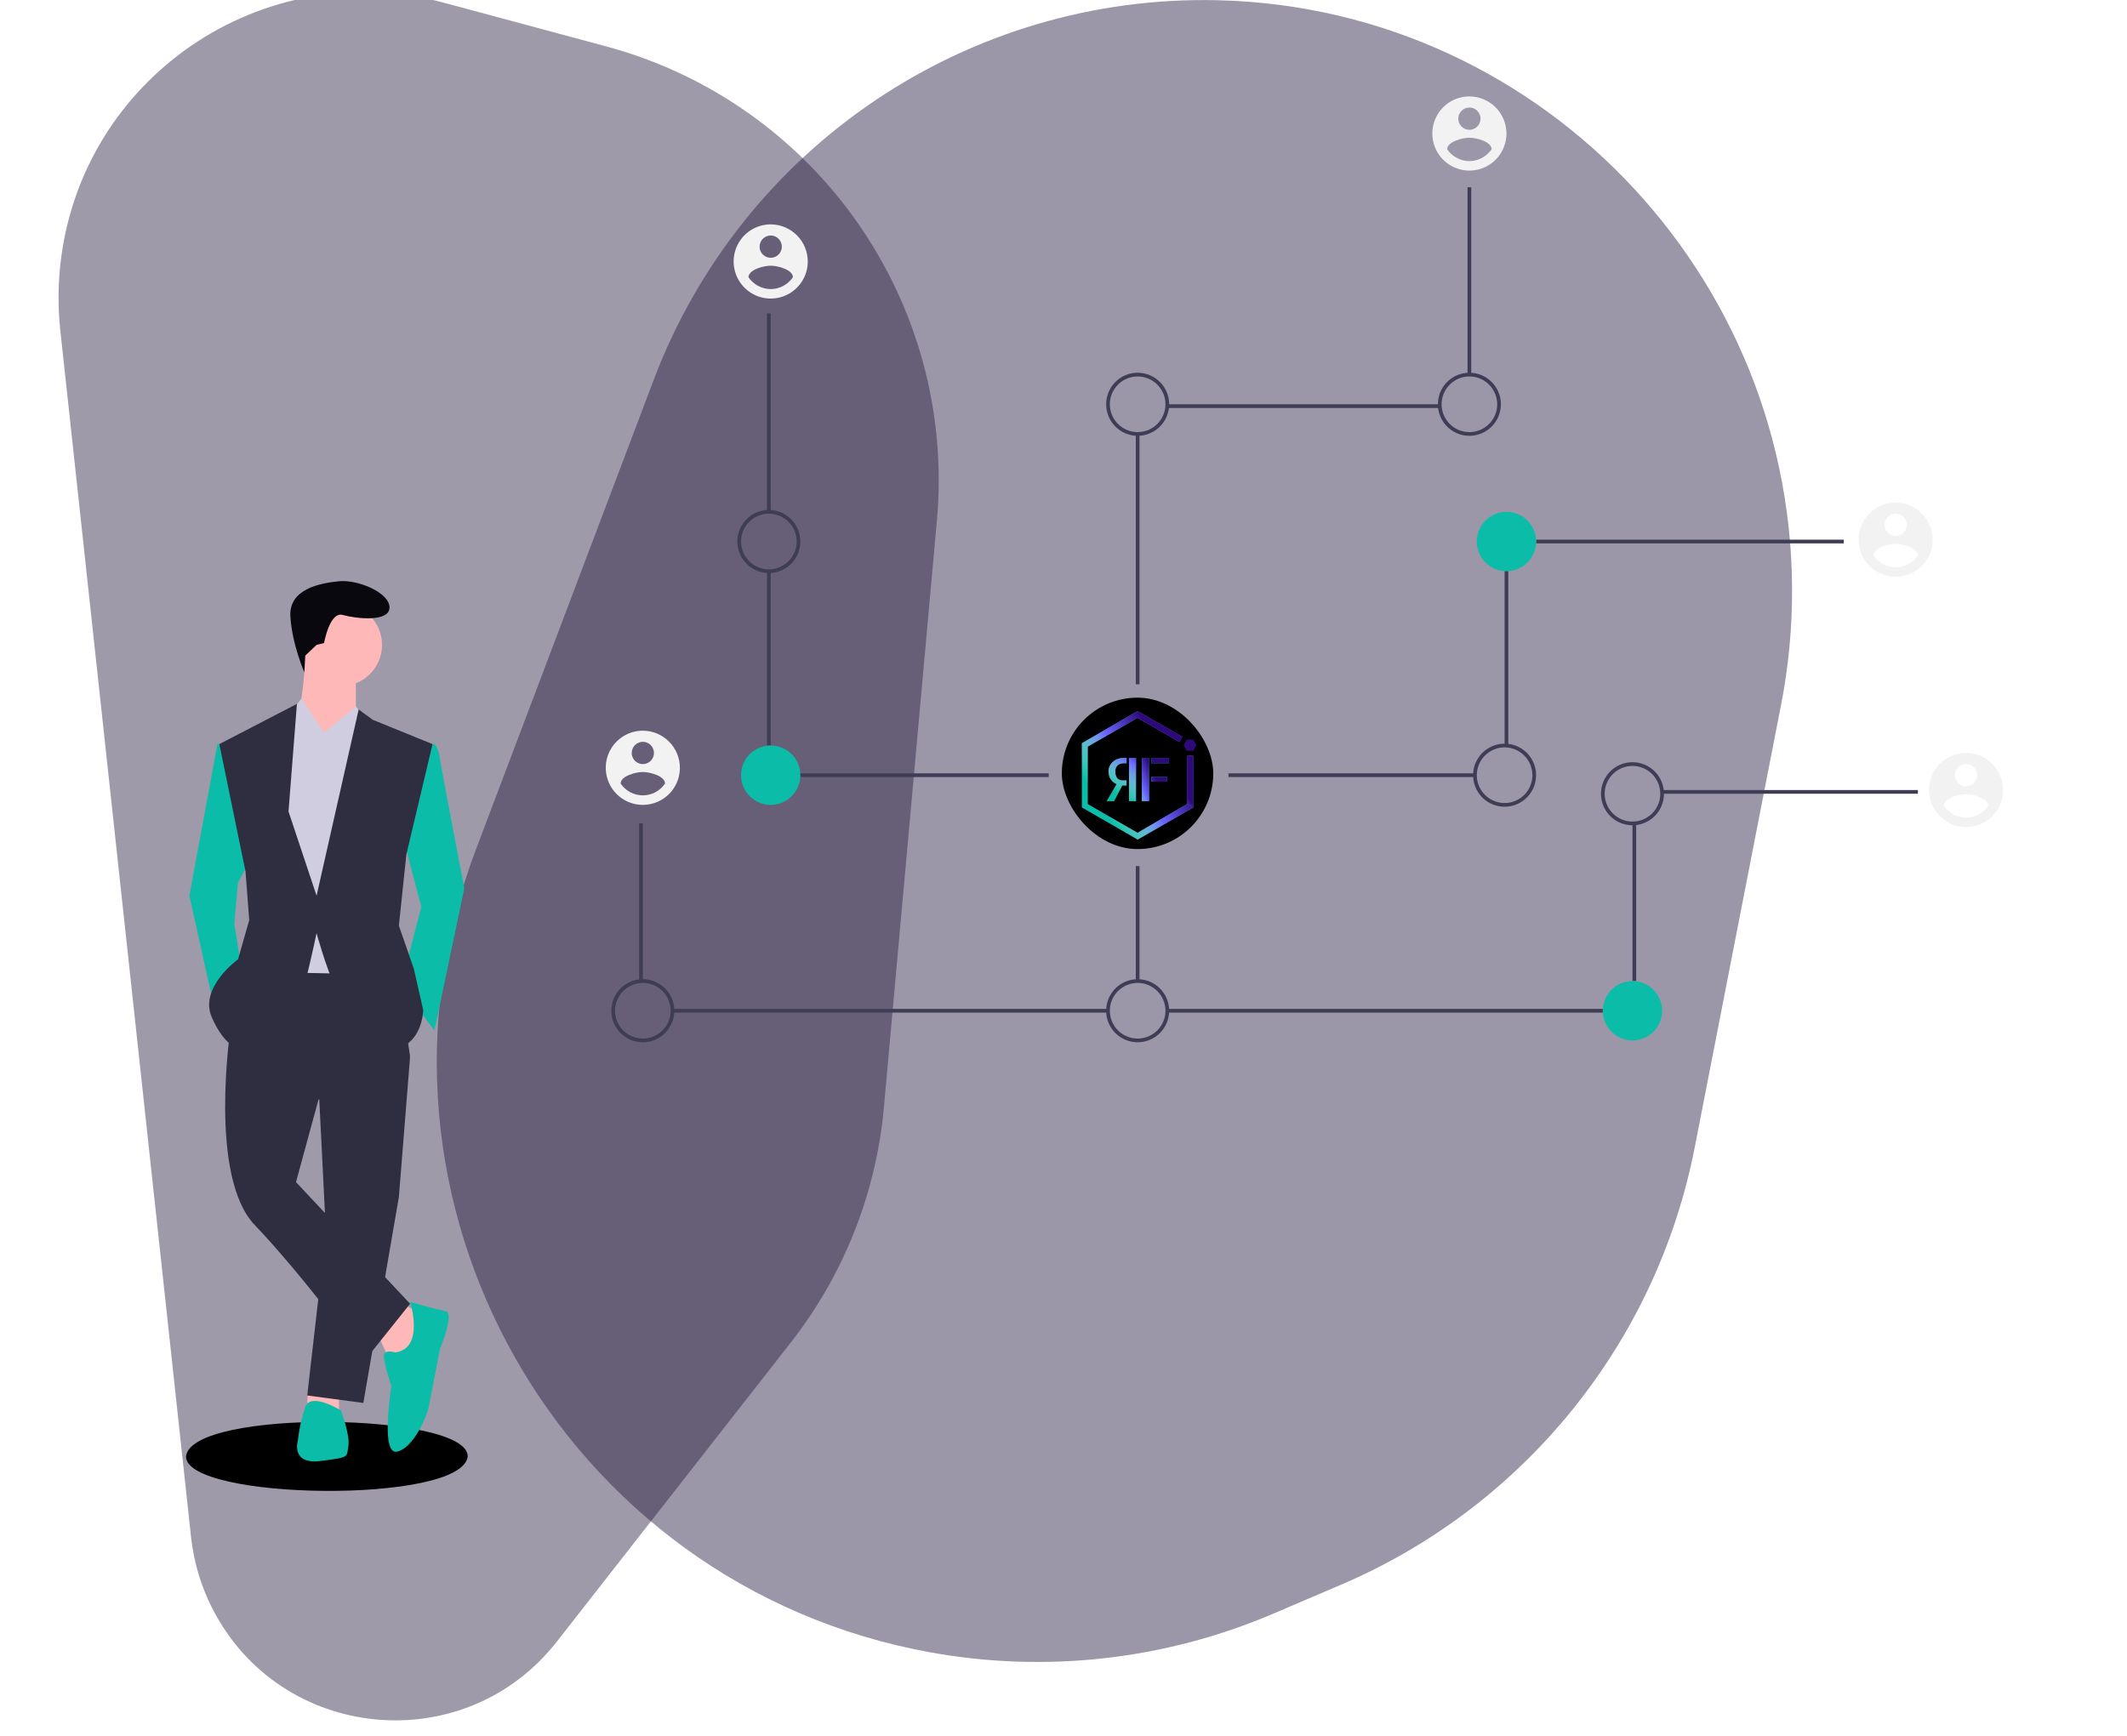 <svg width="637" height="520" viewBox="0 0 637 520" fill="none" xmlns="http://www.w3.org/2000/svg">
<g clip-path="url(#clip0)">
<path d="M195.75 113.853C222.23 43.877 290.017 -1.744 364.814 0.071C463.577 2.468 541.026 86.513 536.506 185.202C536.109 193.869 535.073 202.563 533.411 211.08L507.55 343.668C496.131 402.214 456.45 451.301 401.598 474.736L381.289 483.412C348.941 497.232 313.25 501.258 278.636 494.991C168.074 474.972 102.767 359.566 142.534 254.478L195.75 113.853Z" fill="#1D1039" fill-opacity="0.44"/>
<path d="M18.067 99.014C17.358 92.465 17.358 85.858 18.067 79.308C24.114 23.458 78.587 -13.811 132.833 0.788L181.48 13.88C244.654 30.882 286.462 90.837 280.579 155.993L264.711 331.737C262.393 357.403 252.716 381.854 236.842 402.155L166.784 491.749C139.062 527.2 83.898 521.837 63.525 481.709C60.159 475.077 58.023 467.89 57.222 460.496L18.067 99.014Z" fill="#251A3C" fill-opacity="0.44"/>
<g clip-path="url(#clip1)">
<path d="M230.814 93.883H229.704V153.331H230.814V93.883Z" fill="#3F3D56"/>
<path d="M230.814 171.027H229.704V223.335H230.814V171.027Z" fill="#3F3D56"/>
<path d="M314.068 231.668H228.039V232.78H314.068V231.668Z" fill="#3F3D56"/>
<path d="M192.517 246.669H191.407V293.894H192.517V246.669Z" fill="#3F3D56"/>
<path d="M331.828 302.228H201.397V303.339H331.828V302.228Z" fill="#3F3D56"/>
<path d="M440.613 56.103H439.503V112.218H440.613V56.103Z" fill="#3F3D56"/>
<path d="M431.178 121.107H349.57V122.218H431.178V121.107Z" fill="#3F3D56"/>
<path d="M341.264 129.996H340.154V205H341.264V129.996Z" fill="#3F3D56"/>
<path d="M230.259 171.665C228.393 171.665 226.569 171.111 225.017 170.073C223.465 169.036 222.256 167.56 221.542 165.835C220.828 164.109 220.641 162.21 221.005 160.378C221.369 158.545 222.268 156.863 223.587 155.542C224.907 154.221 226.588 153.321 228.418 152.957C230.248 152.592 232.146 152.779 233.87 153.494C235.594 154.209 237.067 155.42 238.104 156.973C239.141 158.526 239.694 160.352 239.694 162.22C239.692 164.724 238.697 167.125 236.928 168.896C235.159 170.666 232.761 171.662 230.259 171.665ZM230.259 153.886C228.612 153.886 227.003 154.375 225.634 155.291C224.264 156.207 223.197 157.508 222.567 159.031C221.937 160.554 221.772 162.229 222.094 163.846C222.415 165.463 223.208 166.948 224.372 168.113C225.536 169.279 227.02 170.072 228.635 170.394C230.25 170.715 231.924 170.55 233.445 169.92C234.966 169.289 236.266 168.221 237.181 166.85C238.096 165.48 238.584 163.868 238.584 162.22C238.582 160.011 237.704 157.892 236.143 156.33C234.582 154.768 232.466 153.889 230.259 153.886Z" fill="#3F3D56"/>
<path d="M192.517 312.228C190.651 312.228 188.827 311.674 187.275 310.637C185.724 309.599 184.514 308.124 183.8 306.398C183.086 304.672 182.899 302.773 183.263 300.941C183.627 299.109 184.526 297.426 185.845 296.105C187.165 294.784 188.846 293.884 190.676 293.52C192.507 293.155 194.404 293.342 196.128 294.057C197.852 294.772 199.326 295.983 200.362 297.536C201.399 299.089 201.953 300.915 201.953 302.783C201.95 305.287 200.955 307.688 199.186 309.459C197.417 311.23 195.019 312.226 192.517 312.228ZM192.517 294.45C190.871 294.45 189.261 294.938 187.892 295.854C186.523 296.77 185.456 298.071 184.826 299.594C184.195 301.117 184.031 302.793 184.352 304.409C184.673 306.026 185.466 307.511 186.63 308.676C187.795 309.842 189.278 310.635 190.893 310.957C192.508 311.279 194.182 311.114 195.703 310.483C197.224 309.852 198.525 308.784 199.44 307.413C200.354 306.043 200.843 304.432 200.843 302.783C200.84 300.574 199.962 298.456 198.401 296.893C196.841 295.331 194.724 294.452 192.517 294.45Z" fill="#3F3D56"/>
<path d="M230.814 241.113C235.718 241.113 239.694 237.134 239.694 232.224C239.694 227.315 235.718 223.335 230.814 223.335C225.909 223.335 221.933 227.315 221.933 232.224C221.933 237.134 225.909 241.113 230.814 241.113Z" fill="#0BBDA8"/>
<path d="M552.173 161.665H460.039V162.776H552.173V161.665Z" fill="#3F3D56"/>
<path d="M451.714 171.027H450.604V223.335H451.714V171.027Z" fill="#3F3D56"/>
<path d="M441.723 231.668H367.905V232.78H441.723V231.668Z" fill="#3F3D56"/>
<path d="M574.374 236.669H497.781V237.78H574.374V236.669Z" fill="#3F3D56"/>
<path d="M490.01 246.669H488.9V293.894H490.01V246.669Z" fill="#3F3D56"/>
<path d="M480.02 302.228H349.589V303.339H480.02V302.228Z" fill="#3F3D56"/>
<path d="M341.264 259.448H340.154V293.894H341.264V259.448Z" fill="#3F3D56"/>
<path d="M451.159 171.11C456.063 171.11 460.039 167.13 460.039 162.22C460.039 157.311 456.063 153.331 451.159 153.331C446.254 153.331 442.278 157.311 442.278 162.22C442.278 167.13 446.254 171.11 451.159 171.11Z" fill="#0BBDA8"/>
<path d="M440.058 130.552C438.192 130.552 436.368 129.998 434.816 128.96C433.265 127.922 432.055 126.447 431.341 124.721C430.627 122.996 430.44 121.096 430.804 119.264C431.168 117.432 432.067 115.749 433.386 114.428C434.706 113.107 436.387 112.208 438.217 111.843C440.048 111.479 441.945 111.666 443.669 112.381C445.393 113.096 446.867 114.306 447.904 115.86C448.94 117.413 449.494 119.239 449.494 121.107C449.491 123.611 448.496 126.012 446.727 127.782C444.958 129.553 442.56 130.549 440.058 130.552ZM440.058 112.773C438.412 112.773 436.802 113.262 435.433 114.178C434.064 115.093 432.997 116.395 432.367 117.918C431.736 119.441 431.572 121.116 431.893 122.733C432.214 124.349 433.007 125.834 434.171 127C435.336 128.165 436.819 128.959 438.434 129.281C440.049 129.602 441.723 129.437 443.244 128.806C444.765 128.176 446.066 127.107 446.981 125.737C447.895 124.366 448.384 122.755 448.384 121.107C448.381 118.897 447.503 116.779 445.942 115.217C444.382 113.654 442.265 112.776 440.058 112.773Z" fill="#3F3D56"/>
<path d="M340.709 130.552C338.843 130.552 337.018 129.998 335.467 128.96C333.915 127.922 332.706 126.447 331.992 124.721C331.278 122.996 331.091 121.096 331.455 119.264C331.819 117.432 332.717 115.749 334.037 114.428C335.357 113.107 337.038 112.208 338.868 111.843C340.698 111.479 342.596 111.666 344.32 112.381C346.044 113.096 347.517 114.306 348.554 115.86C349.591 117.413 350.144 119.239 350.144 121.107C350.141 123.611 349.147 126.012 347.378 127.782C345.609 129.553 343.21 130.549 340.709 130.552ZM340.709 112.773C339.062 112.773 337.453 113.262 336.084 114.178C334.714 115.093 333.647 116.395 333.017 117.918C332.387 119.441 332.222 121.116 332.543 122.733C332.865 124.349 333.658 125.834 334.822 127C335.986 128.165 337.47 128.959 339.085 129.281C340.7 129.602 342.374 129.437 343.895 128.806C345.416 128.176 346.716 127.107 347.631 125.737C348.546 124.366 349.034 122.755 349.034 121.107C349.032 118.897 348.154 116.779 346.593 115.217C345.032 113.654 342.916 112.776 340.709 112.773Z" fill="#3F3D56"/>
<path d="M488.901 247.225C487.034 247.225 485.21 246.671 483.658 245.633C482.107 244.595 480.897 243.12 480.183 241.394C479.469 239.669 479.282 237.769 479.646 235.937C480.01 234.105 480.909 232.422 482.229 231.101C483.548 229.78 485.229 228.881 487.06 228.516C488.89 228.152 490.787 228.339 492.511 229.054C494.235 229.769 495.709 230.979 496.746 232.533C497.783 234.086 498.336 235.912 498.336 237.78C498.333 240.284 497.338 242.685 495.569 244.455C493.8 246.226 491.402 247.222 488.901 247.225ZM488.901 229.446C487.254 229.446 485.644 229.935 484.275 230.851C482.906 231.766 481.839 233.068 481.209 234.591C480.579 236.114 480.414 237.789 480.735 239.406C481.056 241.022 481.849 242.507 483.014 243.673C484.178 244.838 485.661 245.632 487.276 245.954C488.891 246.275 490.565 246.11 492.087 245.479C493.608 244.849 494.908 243.78 495.823 242.41C496.738 241.039 497.226 239.428 497.226 237.78C497.223 235.57 496.346 233.452 494.785 231.89C493.224 230.327 491.108 229.449 488.901 229.446Z" fill="#3F3D56"/>
<path d="M488.9 311.673C493.805 311.673 497.781 307.693 497.781 302.783C497.781 297.874 493.805 293.894 488.9 293.894C483.996 293.894 480.02 297.874 480.02 302.783C480.02 307.693 483.996 311.673 488.9 311.673Z" fill="#0BBDA8"/>
<path d="M340.709 312.228C338.843 312.228 337.018 311.674 335.467 310.637C333.915 309.599 332.706 308.124 331.992 306.398C331.278 304.672 331.091 302.773 331.455 300.941C331.819 299.109 332.717 297.426 334.037 296.105C335.357 294.784 337.038 293.884 338.868 293.52C340.698 293.155 342.596 293.342 344.32 294.057C346.044 294.772 347.517 295.983 348.554 297.536C349.591 299.089 350.144 300.915 350.144 302.783C350.141 305.287 349.147 307.688 347.378 309.459C345.609 311.23 343.21 312.226 340.709 312.228ZM340.709 294.45C339.062 294.45 337.453 294.938 336.084 295.854C334.714 296.77 333.647 298.071 333.017 299.594C332.387 301.117 332.222 302.793 332.543 304.409C332.865 306.026 333.658 307.511 334.822 308.676C335.986 309.842 337.47 310.635 339.085 310.957C340.7 311.279 342.374 311.114 343.895 310.483C345.416 309.852 346.716 308.784 347.631 307.413C348.546 306.043 349.034 304.432 349.034 302.783C349.032 300.574 348.154 298.456 346.593 296.893C345.032 295.331 342.916 294.452 340.709 294.45Z" fill="#3F3D56"/>
<path d="M450.604 241.669C448.737 241.669 446.913 241.115 445.362 240.077C443.81 239.039 442.601 237.564 441.886 235.838C441.172 234.113 440.985 232.214 441.35 230.381C441.714 228.549 442.612 226.866 443.932 225.545C445.251 224.225 446.933 223.325 448.763 222.961C450.593 222.596 452.49 222.783 454.214 223.498C455.939 224.213 457.412 225.423 458.449 226.977C459.486 228.53 460.039 230.356 460.039 232.224C460.036 234.728 459.041 237.129 457.272 238.9C455.504 240.67 453.105 241.666 450.604 241.669ZM450.604 223.89C448.957 223.89 447.347 224.379 445.978 225.295C444.609 226.21 443.542 227.512 442.912 229.035C442.282 230.558 442.117 232.233 442.438 233.85C442.759 235.466 443.552 236.951 444.717 238.117C445.881 239.282 447.364 240.076 448.979 240.398C450.594 240.719 452.268 240.554 453.79 239.923C455.311 239.293 456.611 238.225 457.526 236.854C458.441 235.484 458.929 233.872 458.929 232.224C458.927 230.015 458.049 227.896 456.488 226.334C454.927 224.772 452.811 223.893 450.604 223.89Z" fill="#3F3D56"/>
<path d="M192.517 218.89C190.322 218.89 188.175 219.542 186.35 220.763C184.524 221.984 183.102 223.719 182.261 225.749C181.421 227.78 181.201 230.014 181.63 232.17C182.058 234.325 183.115 236.305 184.668 237.859C186.22 239.413 188.198 240.471 190.351 240.9C192.505 241.329 194.737 241.109 196.765 240.268C198.793 239.427 200.527 238.002 201.747 236.175C202.966 234.348 203.618 232.199 203.618 230.002C203.609 227.057 202.437 224.236 200.357 222.154C198.277 220.072 195.458 218.899 192.517 218.89ZM192.517 222.224C193.176 222.224 193.82 222.419 194.367 222.785C194.915 223.152 195.342 223.672 195.594 224.281C195.846 224.89 195.912 225.561 195.783 226.207C195.655 226.854 195.338 227.448 194.872 227.914C194.406 228.38 193.813 228.698 193.167 228.827C192.521 228.955 191.851 228.889 191.243 228.637C190.634 228.385 190.114 227.957 189.748 227.409C189.382 226.861 189.187 226.216 189.187 225.557C189.19 224.674 189.542 223.828 190.165 223.203C190.789 222.579 191.635 222.226 192.517 222.224ZM192.517 238.271C191.201 238.265 189.907 237.938 188.747 237.318C187.586 236.698 186.594 235.804 185.857 234.714C185.91 232.491 190.297 231.268 192.517 231.268C194.737 231.268 199.124 232.491 199.177 234.714C198.439 235.803 197.447 236.697 196.287 237.317C195.126 237.937 193.832 238.264 192.517 238.271Z" fill="#F2F2F2"/>
<path d="M230.814 67.215C228.618 67.215 226.472 67.867 224.647 69.088C222.821 70.309 221.398 72.044 220.558 74.075C219.718 76.105 219.498 78.339 219.926 80.495C220.355 82.65 221.412 84.63 222.964 86.184C224.517 87.738 226.495 88.796 228.648 89.225C230.801 89.654 233.033 89.434 235.062 88.593C237.09 87.752 238.824 86.328 240.043 84.5C241.263 82.673 241.914 80.525 241.914 78.327C241.905 75.383 240.733 72.561 238.653 70.479C236.573 68.397 233.755 67.224 230.814 67.215ZM230.814 70.549C231.472 70.549 232.116 70.744 232.664 71.111C233.211 71.477 233.638 71.998 233.89 72.607C234.142 73.216 234.208 73.886 234.08 74.533C233.951 75.179 233.634 75.773 233.168 76.24C232.703 76.706 232.109 77.023 231.463 77.152C230.817 77.28 230.148 77.214 229.539 76.962C228.931 76.71 228.411 76.282 228.045 75.734C227.679 75.186 227.483 74.542 227.483 73.882C227.486 72.999 227.838 72.153 228.462 71.528C229.086 70.904 229.931 70.552 230.814 70.549ZM230.814 86.597C229.498 86.591 228.204 86.263 227.043 85.644C225.883 85.023 224.891 84.129 224.153 83.039C224.207 80.817 228.594 79.593 230.814 79.593C233.034 79.593 237.421 80.817 237.474 83.039C236.736 84.129 235.744 85.022 234.583 85.642C233.423 86.262 232.129 86.59 230.814 86.597Z" fill="#F2F2F2"/>
<path d="M440.058 28.88C437.863 28.88 435.716 29.532 433.891 30.753C432.065 31.974 430.643 33.709 429.803 35.739C428.962 37.77 428.743 40.004 429.171 42.159C429.599 44.315 430.656 46.295 432.209 47.849C433.761 49.403 435.739 50.461 437.892 50.89C440.046 51.319 442.278 51.099 444.306 50.258C446.334 49.416 448.068 47.992 449.288 46.165C450.507 44.338 451.159 42.189 451.159 39.992C451.15 37.047 449.978 34.226 447.898 32.144C445.818 30.062 442.999 28.889 440.058 28.88ZM440.058 32.213C440.717 32.213 441.361 32.409 441.908 32.775C442.456 33.142 442.883 33.662 443.135 34.271C443.387 34.88 443.453 35.551 443.324 36.197C443.196 36.844 442.879 37.438 442.413 37.904C441.947 38.37 441.354 38.688 440.708 38.816C440.062 38.945 439.392 38.879 438.784 38.627C438.175 38.374 437.655 37.947 437.289 37.399C436.923 36.851 436.728 36.206 436.728 35.547C436.731 34.664 437.083 33.818 437.706 33.193C438.33 32.569 439.176 32.216 440.058 32.213ZM440.058 48.261C438.743 48.255 437.448 47.928 436.288 47.308C435.127 46.688 434.135 45.794 433.398 44.703C433.451 42.481 437.838 41.258 440.058 41.258C442.278 41.258 446.665 42.481 446.718 44.703C445.98 45.793 444.988 46.687 443.828 47.306C442.667 47.926 441.373 48.254 440.058 48.261Z" fill="#F2F2F2"/>
<path d="M567.714 150.553C565.518 150.553 563.372 151.205 561.547 152.426C559.721 153.647 558.298 155.382 557.458 157.413C556.618 159.443 556.398 161.677 556.827 163.833C557.255 165.988 558.312 167.968 559.865 169.522C561.417 171.076 563.395 172.134 565.548 172.563C567.701 172.992 569.933 172.772 571.962 171.931C573.99 171.09 575.724 169.665 576.944 167.838C578.163 166.011 578.814 163.862 578.814 161.665C578.806 158.72 577.633 155.899 575.554 153.817C573.474 151.735 570.655 150.562 567.714 150.553ZM567.714 153.887C568.372 153.887 569.016 154.082 569.564 154.448C570.112 154.815 570.538 155.335 570.79 155.944C571.042 156.554 571.108 157.224 570.98 157.87C570.851 158.517 570.534 159.111 570.069 159.577C569.603 160.043 569.009 160.361 568.363 160.49C567.717 160.618 567.048 160.552 566.439 160.3C565.831 160.048 565.311 159.62 564.945 159.072C564.579 158.524 564.384 157.879 564.384 157.22C564.387 156.337 564.738 155.491 565.362 154.866C565.986 154.242 566.831 153.89 567.714 153.887ZM567.714 169.934C566.398 169.928 565.104 169.601 563.943 168.981C562.783 168.361 561.791 167.467 561.053 166.377C561.107 164.154 565.494 162.931 567.714 162.931C569.934 162.931 574.321 164.154 574.374 166.377C573.636 167.466 572.644 168.36 571.483 168.98C570.323 169.6 569.029 169.927 567.714 169.934Z" fill="#F2F2F2"/>
<path d="M588.805 225.557C586.609 225.557 584.463 226.209 582.638 227.43C580.812 228.651 579.389 230.386 578.549 232.417C577.709 234.447 577.489 236.681 577.918 238.837C578.346 240.992 579.403 242.972 580.956 244.526C582.508 246.08 584.486 247.138 586.639 247.567C588.793 247.996 591.024 247.776 593.053 246.935C595.081 246.094 596.815 244.67 598.035 242.842C599.254 241.015 599.905 238.867 599.905 236.669C599.897 233.724 598.724 230.903 596.645 228.821C594.565 226.739 591.746 225.566 588.805 225.557ZM588.805 228.891C589.463 228.891 590.107 229.086 590.655 229.452C591.203 229.819 591.629 230.339 591.881 230.948C592.134 231.558 592.199 232.228 592.071 232.874C591.942 233.521 591.625 234.115 591.16 234.581C590.694 235.048 590.101 235.365 589.455 235.494C588.809 235.622 588.139 235.556 587.53 235.304C586.922 235.052 586.402 234.624 586.036 234.076C585.67 233.528 585.475 232.883 585.475 232.224C585.478 231.341 585.829 230.495 586.453 229.87C587.077 229.246 587.923 228.894 588.805 228.891ZM588.805 244.939C587.489 244.933 586.195 244.605 585.034 243.985C583.874 243.365 582.882 242.471 582.145 241.381C582.198 239.158 586.585 237.935 588.805 237.935C591.025 237.935 595.412 239.158 595.465 241.381C594.727 242.47 593.735 243.364 592.574 243.984C591.414 244.604 590.12 244.931 588.805 244.939Z" fill="#F2F2F2"/>
<rect x="318" y="209" width="45.35" height="45.35" rx="22.675" fill="black"/>
<path d="M358.318 223.244L357.355 221.576H355.429L354.466 223.244L355.429 224.911H357.355L358.318 223.244Z" fill="#2D097B"/>
<path d="M341.976 227.045H344.12V240H341.976V227.045ZM349.534 234.164H344.841V232.723H349.534V234.164ZM350.079 227.045V228.645H344.841V227.045H350.079Z" fill="#0BBDA8"/>
<path d="M341.976 227.045H344.12V240H341.976V227.045ZM349.534 234.164H344.841V232.723H349.534V234.164ZM350.079 227.045V228.645H344.841V227.045H350.079Z" fill="url(#paint0_linear)"/>
<path d="M340.219 227.045H338.109V240H340.219V227.045ZM331.43 240H333.662L336.105 235.307C336.141 235.307 336.182 235.312 336.229 235.324C336.264 235.324 336.322 235.324 336.404 235.324C336.486 235.324 336.609 235.324 336.773 235.324C336.926 235.324 337.131 235.324 337.389 235.324V233.777H336.193C335.936 233.777 335.678 233.736 335.42 233.654C335.162 233.561 334.928 233.414 334.717 233.215C334.506 233.016 334.336 232.74 334.207 232.389C334.078 232.025 334.014 231.58 334.014 231.053C334.014 230.842 334.043 230.602 334.102 230.332C334.16 230.051 334.283 229.787 334.471 229.541C334.646 229.283 334.898 229.072 335.227 228.908C335.555 228.732 335.988 228.645 336.527 228.645H337.389V227.045H336.492C335.941 227.045 335.396 227.133 334.857 227.309C334.318 227.484 333.838 227.748 333.416 228.1C332.982 228.451 332.637 228.879 332.379 229.383C332.109 229.875 331.975 230.432 331.975 231.053C331.975 231.99 332.191 232.787 332.625 233.443C333.059 234.1 333.645 234.586 334.383 234.902L331.43 240Z" fill="#0BBDA8"/>
<path d="M340.219 227.045H338.109V240H340.219V227.045ZM331.43 240H333.662L336.105 235.307C336.141 235.307 336.182 235.312 336.229 235.324C336.264 235.324 336.322 235.324 336.404 235.324C336.486 235.324 336.609 235.324 336.773 235.324C336.926 235.324 337.131 235.324 337.389 235.324V233.777H336.193C335.936 233.777 335.678 233.736 335.42 233.654C335.162 233.561 334.928 233.414 334.717 233.215C334.506 233.016 334.336 232.74 334.207 232.389C334.078 232.025 334.014 231.58 334.014 231.053C334.014 230.842 334.043 230.602 334.102 230.332C334.16 230.051 334.283 229.787 334.471 229.541C334.646 229.283 334.898 229.072 335.227 228.908C335.555 228.732 335.988 228.645 336.527 228.645H337.389V227.045H336.492C335.941 227.045 335.396 227.133 334.857 227.309C334.318 227.484 333.838 227.748 333.416 228.1C332.982 228.451 332.637 228.879 332.379 229.383C332.109 229.875 331.975 230.432 331.975 231.053C331.975 231.99 332.191 232.787 332.625 233.443C333.059 234.1 333.645 234.586 334.383 234.902L331.43 240Z" fill="url(#paint1_linear)"/>
<path d="M324 222.634L340.678 213V215.047L325.772 223.657V240.868L340.678 249.475L355.583 240.804L357.355 241.889L340.716 251.516L324 241.889V222.634Z" fill="#0BBDA8"/>
<path d="M324 222.634L340.678 213V215.047L325.772 223.657V240.868L340.678 249.475L355.583 240.804L357.355 241.889L340.716 251.516L324 241.889V222.634Z" fill="url(#paint2_linear)"/>
<path d="M340.673 213L354.106 220.741L353.22 222.281L340.673 215.053V213Z" fill="#6C63FF"/>
<path d="M340.673 213L354.106 220.741L353.22 222.281L340.673 215.053V213Z" fill="url(#paint3_linear)"/>
<path d="M357.349 241.889L357.349 226.391L355.579 226.391L355.583 240.804L357.349 241.889Z" fill="#6C63FF"/>
<path d="M357.349 241.889L357.349 226.391L355.579 226.391L355.583 240.804L357.349 241.889Z" fill="url(#paint4_linear)"/>
<path d="M140.07 436.287C138.491 450.664 55.581 449.457 55.707 436.286C57.286 421.911 140.196 423.118 140.07 436.287Z" fill="black"/>
<path d="M113.293 400.098L116.654 407.387L122.815 406.826L126.737 393.93L120.575 390.565L113.293 400.098Z" fill="#FFB8B8"/>
<path d="M92.14 416.886L92.007 421.965L101.53 422.526V416.358L92.14 416.886Z" fill="#FFB8B8"/>
<path d="M95.368 324.4L97.608 369.257L92.007 418.04L108.812 420.283L119.455 358.604L122.815 316.55L95.368 324.4Z" fill="#2F2E41"/>
<path d="M69.041 308.139C69.041 308.139 62.319 352.436 76.323 367.015C90.327 381.594 109.372 407.387 109.372 407.387L122.816 390.565L88.646 354.118L95.368 329.446L122.816 316.55L118.334 285.71L78.003 285.15L69.041 308.139Z" fill="#2F2E41"/>
<path d="M102.09 205.527C108.896 205.527 114.413 200.004 114.413 193.191C114.413 186.378 108.896 180.855 102.09 180.855C95.284 180.855 89.766 186.378 89.766 193.191C89.766 200.004 95.284 205.527 102.09 205.527Z" fill="#FFB8B8"/>
<path d="M91.447 195.995C91.447 195.995 90.887 213.377 88.086 215.62C85.285 217.863 98.169 227.395 98.169 227.395L106.571 213.938V201.602L91.447 195.995Z" fill="#FFB8B8"/>
<path d="M97.048 219.545L90.248 209.266L86.405 214.499L80.804 230.199L85.285 291.317L111.612 291.878L114.973 221.788L106.571 211.695L97.048 219.545Z" fill="#D0CDE1"/>
<path d="M125.616 223.47L130.098 222.909C130.098 222.909 131.218 223.47 131.778 227.395C132.338 231.32 139.06 266.085 139.06 266.085L130.098 308.7L120.015 295.243L126.177 271.692L120.015 248.142L125.616 223.47Z" fill="#0BBDA8"/>
<path d="M68.481 222.909H65.119L56.717 268.328L64.559 303.654L72.401 290.757L70.161 276.739L71.281 264.403L75.203 257.113L68.481 222.909Z" fill="#0BBDA8"/>
<path d="M118.334 405.144C118.334 405.144 114.973 404.022 114.973 406.265C114.973 408.508 117.214 415.237 117.214 415.237C117.214 415.237 113.853 435.984 118.894 434.862C123.936 433.741 127.857 424.208 128.417 421.405C128.977 418.601 131.778 404.022 131.778 404.022C131.778 404.022 136.259 393.369 133.459 392.808C130.658 392.247 122.816 390.004 122.816 390.004C122.816 390.004 127.297 404.022 118.334 405.144Z" fill="#0BBDA8"/>
<path d="M102.09 422.526C102.09 422.526 93.127 416.919 91.447 421.405C90.332 424.677 89.581 428.061 89.206 431.498C89.206 431.498 86.966 438.787 95.928 437.666C104.891 436.544 103.77 436.544 104.33 433.18C104.891 429.815 102.09 422.526 102.09 422.526Z" fill="#0BBDA8"/>
<path d="M94.808 193.191L97.049 192.63C97.049 192.63 98.729 183.098 102.65 184.22C106.571 185.341 116.654 186.463 116.654 181.977C116.654 177.491 107.131 173.566 101.53 174.127C95.928 174.687 86.406 176.37 86.966 184.78C87.526 193.191 91.14 201.373 91.14 201.373L91.432 196.386L94.808 193.191Z" fill="#09080E"/>
<path d="M106.571 226.274L97.048 219.545L106.571 211.695L109.877 215.666L106.571 226.274Z" fill="#D0CDE1"/>
<path d="M88.646 225.713L97.048 219.545L90.326 209.452L86.405 214.499L88.646 225.713Z" fill="#D0CDE1"/>
<path d="M129.537 222.91L111.613 215.62L107.411 212.536L94.808 268.328L86.406 243.095L88.926 210.854L65.68 222.91L73.522 261.039L74.642 275.617L71.281 287.392C71.281 287.392 59.518 295.803 63.439 304.775C67.36 313.746 71.841 314.307 71.841 314.307C71.841 314.307 90.887 296.364 92.007 291.878C93.127 287.392 94.808 279.542 94.808 279.542C94.808 279.542 104.331 315.429 115.534 314.868C126.737 314.307 126.737 302.532 126.737 302.532L123.936 290.196L119.455 277.299L121.695 255.992L129.537 222.91Z" fill="#2F2E41"/>
</g>
</g>
<defs>
<linearGradient id="paint0_linear" x1="344.893" y1="230.236" x2="335.71" y2="234.209" gradientUnits="userSpaceOnUse">
<stop stop-color="#2D097B"/>
<stop offset="0.458" stop-color="#6C63FF"/>
<stop offset="1" stop-color="white" stop-opacity="0"/>
</linearGradient>
<linearGradient id="paint1_linear" x1="352.187" y1="232.5" x2="343.732" y2="244.361" gradientUnits="userSpaceOnUse">
<stop stop-color="#2D097B"/>
<stop offset="0.28" stop-color="#6C63FF"/>
<stop offset="1" stop-color="white" stop-opacity="0"/>
</linearGradient>
<linearGradient id="paint2_linear" x1="349.96" y1="226.633" x2="329.048" y2="240.153" gradientUnits="userSpaceOnUse">
<stop stop-color="#2D097B"/>
<stop offset="0.479" stop-color="#6C63FF"/>
<stop offset="1" stop-color="white" stop-opacity="0"/>
</linearGradient>
<linearGradient id="paint3_linear" x1="343.797" y1="214.001" x2="334.708" y2="219.587" gradientUnits="userSpaceOnUse">
<stop offset="0.203" stop-color="#2D097B"/>
<stop offset="0.674" stop-color="#6C63FF"/>
<stop offset="1" stop-color="white" stop-opacity="0"/>
</linearGradient>
<linearGradient id="paint4_linear" x1="355.237" y1="236.607" x2="347.766" y2="242.731" gradientUnits="userSpaceOnUse">
<stop offset="0.104" stop-color="#2D097B"/>
<stop offset="0.591" stop-color="#6C63FF"/>
<stop offset="1" stop-color="white" stop-opacity="0"/>
</linearGradient>
<clipPath id="clip0">
<rect width="637" height="520" fill="white"/>
</clipPath>
<clipPath id="clip1">
<rect width="544.198" height="417.742" fill="white" transform="translate(55.707 28.88)"/>
</clipPath>
</defs>
</svg>
